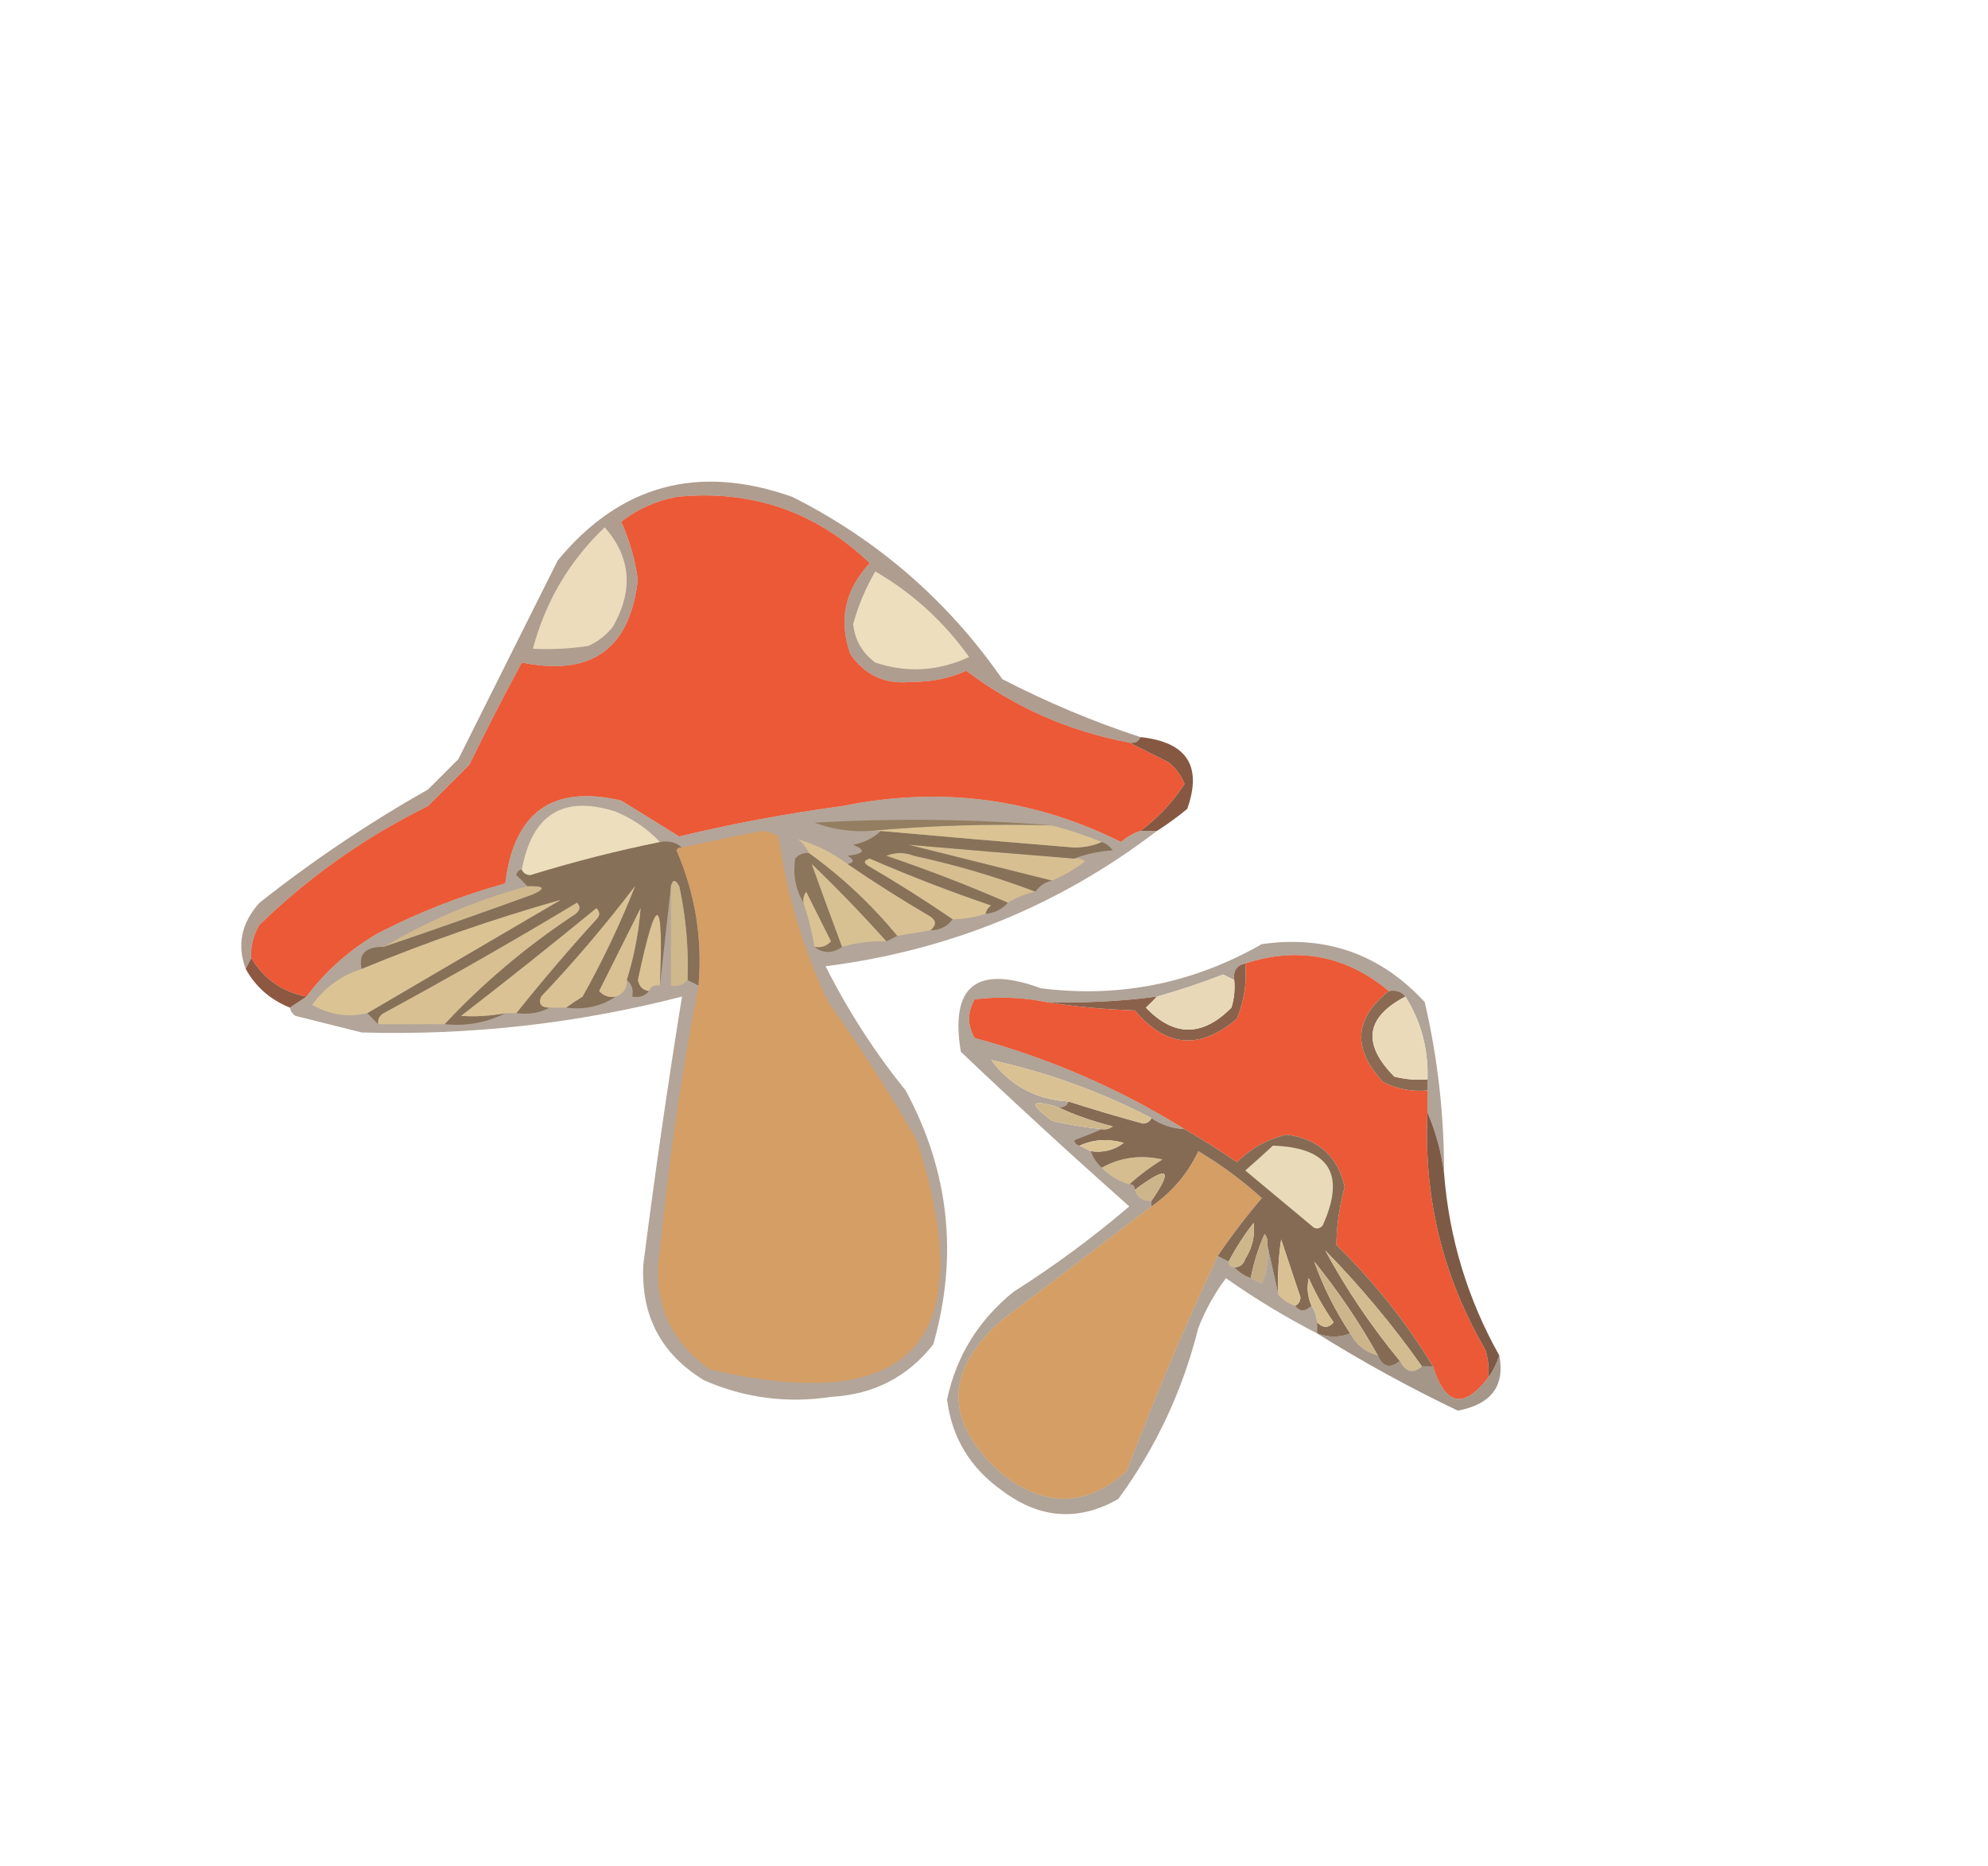 <?xml version="1.0" encoding="UTF-8"?>
<!DOCTYPE svg PUBLIC "-//W3C//DTD SVG 1.1//EN" "http://www.w3.org/Graphics/SVG/1.1/DTD/svg11.dtd">
<svg xmlns="http://www.w3.org/2000/svg" version="1.1" width="360px" height="338px" style="shape-rendering:geometricPrecision; text-rendering:geometricPrecision; image-rendering:optimizeQuality; fill-rule:evenodd; clip-rule:evenodd" xmlns:xlink="http://www.w3.org/1999/xlink">
<g><path style="opacity:1" fill="#ec5936" d="M 204.5,134.5 C 206.741,135.621 209.075,136.787 211.5,138C 212.899,139.062 213.899,140.395 214.5,142C 212.318,145.347 209.651,148.181 206.5,150.5C 205.244,150.904 204.077,151.571 203,152.5C 187.033,144.548 170.199,142.381 152.5,146C 142.568,147.32 132.735,149.153 123,151.5C 119.51,149.349 116.01,147.182 112.5,145C 100.061,142.08 93.061,147.08 91.5,160C 83.518,162.216 75.851,165.216 68.5,169C 63.379,171.955 59.045,175.789 55.5,180.5C 51.117,179.644 47.784,177.31 45.5,173.5C 45.372,171.345 45.872,169.345 47,167.5C 56.027,158.735 66.194,151.568 77.5,146C 80,143.5 82.5,141 85,138.5C 88.024,132.286 91.19,126.12 94.5,120C 107.084,122.558 114.084,117.558 115.5,105C 115.009,101.359 114.009,97.859 112.5,94.5C 115.392,92.224 118.726,90.724 122.5,90C 136.051,88.628 147.718,92.628 157.5,102C 152.982,106.864 151.816,112.364 154,118.5C 156.677,122.338 160.344,124.005 165,123.5C 168.494,123.548 171.827,122.881 175,121.5C 183.743,128.117 193.576,132.451 204.5,134.5 Z"/></g>
<g><path style="opacity:0.602" fill="#7c5d48" d="M 206.5,133.5 C 206.158,134.338 205.492,134.672 204.5,134.5C 193.576,132.451 183.743,128.117 175,121.5C 171.827,122.881 168.494,123.548 165,123.5C 160.344,124.005 156.677,122.338 154,118.5C 151.816,112.364 152.982,106.864 157.5,102C 147.718,92.628 136.051,88.628 122.5,90C 118.726,90.724 115.392,92.224 112.5,94.5C 114.009,97.859 115.009,101.359 115.5,105C 114.084,117.558 107.084,122.558 94.5,120C 91.19,126.12 88.024,132.286 85,138.5C 82.5,141 80,143.5 77.5,146C 66.194,151.568 56.027,158.735 47,167.5C 45.872,169.345 45.372,171.345 45.5,173.5C 45.167,174.167 44.833,174.833 44.5,175.5C 42.868,171.148 43.701,167.148 47,163.5C 56.621,155.883 66.788,149.05 77.5,143C 79.333,141.167 81.167,139.333 83,137.5C 89.016,125.469 95.016,113.469 101,101.5C 112.303,87.796 126.47,83.963 143.5,90C 158.979,97.815 171.645,108.815 181.5,123C 189.626,127.202 197.96,130.702 206.5,133.5 Z"/></g>
<g><path style="opacity:1" fill="#eddebd" d="M 158.5,103.5 C 165.226,107.387 170.892,112.554 175.5,119C 169.9,121.579 164.234,121.912 158.5,120C 156.129,118.257 154.795,115.923 154.5,113C 155.428,109.647 156.761,106.48 158.5,103.5 Z"/></g>
<g><path style="opacity:1" fill="#ecdcbc" d="M 109.5,95.5 C 114.25,100.892 114.75,106.892 111,113.5C 109.786,115.049 108.286,116.215 106.5,117C 103.183,117.498 99.85,117.665 96.5,117.5C 98.788,108.919 103.121,101.586 109.5,95.5 Z"/></g>
<g><path style="opacity:0.999" fill="#865842" d="M 206.5,133.5 C 214.917,134.388 217.75,138.722 215,146.5C 213.226,147.965 211.392,149.298 209.5,150.5C 208.5,150.5 207.5,150.5 206.5,150.5C 209.651,148.181 212.318,145.347 214.5,142C 213.899,140.395 212.899,139.062 211.5,138C 209.075,136.787 206.741,135.621 204.5,134.5C 205.492,134.672 206.158,134.338 206.5,133.5 Z"/></g>
<g><path style="opacity:1" fill="#ec5936" d="M 251.5,179.5 C 245.193,184.499 244.86,189.999 250.5,196C 253.014,197.252 255.68,197.752 258.5,197.5C 258.5,198.833 258.5,200.167 258.5,201.5C 257.772,216.919 261.272,231.253 269,244.5C 269.494,246.134 269.66,247.801 269.5,249.5C 265.082,255.253 261.748,254.587 259.5,247.5C 254.641,239.465 248.808,232.132 242,225.5C 242.05,221.988 242.55,218.488 243.5,215C 242.291,209.464 238.791,206.297 233,205.5C 229.518,206.318 226.518,207.985 224,210.5C 220.906,208.371 217.739,206.371 214.5,204.5C 202.73,197.179 190.064,191.679 176.5,188C 175.167,185.667 175.167,183.333 176.5,181C 180.859,180.466 185.192,180.632 189.5,181.5C 194.651,182.327 199.984,182.827 205.5,183C 211.151,189.711 217.317,190.211 224,184.5C 225.324,181.164 225.824,177.831 225.5,174.5C 235.083,171.396 243.749,173.062 251.5,179.5 Z"/></g>
<g><path style="opacity:1" fill="#8d5841" d="M 45.5,173.5 C 47.784,177.31 51.117,179.644 55.5,180.5C 54.5,181.167 53.5,181.833 52.5,182.5C 48.961,181.079 46.294,178.745 44.5,175.5C 44.833,174.833 45.167,174.167 45.5,173.5 Z"/></g>
<g><path style="opacity:0.557" fill="#775e48" d="M 206.5,150.5 C 207.5,150.5 208.5,150.5 209.5,150.5C 191.822,164.012 171.822,172.179 149.5,175C 153.545,183.038 158.378,190.538 164,197.5C 171.9,212.138 173.566,227.472 169,243.5C 164.351,249.409 158.184,252.576 150.5,253C 142.522,254.217 134.856,253.217 127.5,250C 119.684,245.244 116.017,238.244 116.5,229C 118.563,212.789 120.896,196.622 123.5,180.5C 104.46,185.396 85.127,187.563 65.5,187C 61.5,186 57.5,185 53.5,184C 52.944,183.617 52.611,183.117 52.5,182.5C 53.5,181.833 54.5,181.167 55.5,180.5C 59.045,175.789 63.379,171.955 68.5,169C 75.851,165.216 83.518,162.216 91.5,160C 93.061,147.08 100.061,142.08 112.5,145C 116.01,147.182 119.51,149.349 123,151.5C 132.735,149.153 142.568,147.32 152.5,146C 170.199,142.381 187.033,144.548 203,152.5C 204.077,151.571 205.244,150.904 206.5,150.5 Z"/></g>
<g><path style="opacity:1" fill="#d1b98d" d="M 95.5,160.5 C 98.598,160.413 98.932,160.913 96.5,162C 87.502,165.276 78.502,168.443 69.5,171.5C 77.662,166.667 86.329,163.001 95.5,160.5 Z"/></g>
<g><path style="opacity:1" fill="#dbc395" d="M 119.5,178.5 C 118.508,178.328 117.842,178.662 117.5,179.5C 116.414,179.38 115.747,178.713 115.5,177.5C 118.884,161.488 120.217,161.821 119.5,178.5 Z"/></g>
<g><path style="opacity:1" fill="#867057" d="M 119.5,152.5 C 121.099,152.232 122.432,152.566 123.5,153.5C 123.062,153.435 122.728,153.601 122.5,154C 125.885,161.799 127.218,169.965 126.5,178.5C 125.833,178.167 125.167,177.833 124.5,177.5C 124.717,171.768 124.217,166.101 123,160.5C 122.31,159.262 121.81,159.262 121.5,160.5C 120.833,166.5 120.167,172.5 119.5,178.5C 120.217,161.821 118.884,161.488 115.5,177.5C 115.747,178.713 116.414,179.38 117.5,179.5C 116.791,180.404 115.791,180.737 114.5,180.5C 114.737,179.209 114.404,178.209 113.5,177.5C 114.826,173.209 115.659,168.876 116,164.5C 113.5,169.5 111,174.5 108.5,179.5C 109.325,180.386 110.325,180.719 111.5,180.5C 108.877,182.265 105.877,182.932 102.5,182.5C 103.398,181.842 104.398,181.176 105.5,180.5C 109.176,173.92 112.342,167.253 115,160.5C 109.708,167.46 104.042,174.127 98,180.5C 97.472,181.816 97.972,182.483 99.5,182.5C 97.735,183.461 95.735,183.795 93.5,183.5C 98.123,177.706 102.956,172.039 108,166.5C 108.667,165.833 108.667,165.167 108,164.5C 99.924,171.12 91.758,177.62 83.5,184C 86.157,184.175 88.824,184.008 91.5,183.5C 88.155,185.217 84.489,185.884 80.5,185.5C 87.319,178.196 94.985,171.696 103.5,166C 104.96,165.189 105.293,164.355 104.5,163.5C 92.996,170.42 81.329,177.086 69.5,183.5C 68.703,183.957 68.369,184.624 68.5,185.5C 67.833,184.833 67.167,184.167 66.5,183.5C 78.104,176.693 89.77,169.86 101.5,163C 89.336,166.445 77.336,170.611 65.5,175.5C 64.871,172.783 66.204,171.45 69.5,171.5C 78.502,168.443 87.502,165.276 96.5,162C 98.932,160.913 98.598,160.413 95.5,160.5C 94.909,159.849 94.243,159.182 93.5,158.5C 93.624,157.893 93.957,157.56 94.5,157.5C 94.735,158.097 95.235,158.43 96,158.5C 103.746,156.105 111.579,154.105 119.5,152.5 Z"/></g>
<g><path style="opacity:1" fill="#dac294" d="M 93.5,183.5 C 92.833,183.5 92.167,183.5 91.5,183.5C 88.824,184.008 86.157,184.175 83.5,184C 91.758,177.62 99.924,171.12 108,164.5C 108.667,165.167 108.667,165.833 108,166.5C 102.956,172.039 98.123,177.706 93.5,183.5 Z"/></g>
<g><path style="opacity:1" fill="#d9c193" d="M 113.5,177.5 C 113.573,179.027 112.906,180.027 111.5,180.5C 110.325,180.719 109.325,180.386 108.5,179.5C 111,174.5 113.5,169.5 116,164.5C 115.659,168.876 114.826,173.209 113.5,177.5 Z"/></g>
<g><path style="opacity:1" fill="#d8c092" d="M 80.5,185.5 C 76.5,185.5 72.5,185.5 68.5,185.5C 68.369,184.624 68.703,183.957 69.5,183.5C 81.329,177.086 92.996,170.42 104.5,163.5C 105.293,164.355 104.96,165.189 103.5,166C 94.985,171.696 87.319,178.196 80.5,185.5 Z"/></g>
<g><path style="opacity:1" fill="#dac294" d="M 102.5,182.5 C 101.5,182.5 100.5,182.5 99.5,182.5C 97.972,182.483 97.472,181.816 98,180.5C 104.042,174.127 109.708,167.46 115,160.5C 112.342,167.253 109.176,173.92 105.5,180.5C 104.398,181.176 103.398,181.842 102.5,182.5 Z"/></g>
<g><path style="opacity:1" fill="#dac293" d="M 147.5,171.5 C 147.037,168.779 146.371,166.112 145.5,163.5C 145.369,162.761 145.536,162.094 146,161.5C 147.5,164.5 149,167.5 150.5,170.5C 149.675,171.386 148.675,171.719 147.5,171.5 Z"/></g>
<g><path style="opacity:1" fill="#cfb88c" d="M 124.5,177.5 C 123.791,178.404 122.791,178.737 121.5,178.5C 121.5,172.5 121.5,166.5 121.5,160.5C 121.81,159.262 122.31,159.262 123,160.5C 124.217,166.101 124.717,171.768 124.5,177.5 Z"/></g>
<g><path style="opacity:1" fill="#dbc394" d="M 66.5,183.5 C 63.096,184.328 59.763,183.828 56.5,182C 58.839,178.814 61.839,176.648 65.5,175.5C 77.336,170.611 89.336,166.445 101.5,163C 89.77,169.86 78.104,176.693 66.5,183.5 Z"/></g>
<g><path style="opacity:1" fill="#8b755b" d="M 146.5,154.5 C 152.463,158.795 157.796,163.795 162.5,169.5C 161.833,169.833 161.167,170.167 160.5,170.5C 156.203,165.702 151.703,161.035 147,156.5C 148.757,161.382 150.59,166.382 152.5,171.5C 150.716,172.72 149.05,172.72 147.5,171.5C 148.675,171.719 149.675,171.386 150.5,170.5C 149,167.5 147.5,164.5 146,161.5C 145.536,162.094 145.369,162.761 145.5,163.5C 144.067,161.086 143.567,158.419 144,155.5C 144.671,154.748 145.504,154.414 146.5,154.5 Z"/></g>
<g><path style="opacity:1" fill="#d7c092" d="M 160.5,170.5 C 157.763,170.401 155.096,170.735 152.5,171.5C 150.59,166.382 148.757,161.382 147,156.5C 151.703,161.035 156.203,165.702 160.5,170.5 Z"/></g>
<g><path style="opacity:1" fill="#dac293" d="M 178.5,165.5 C 176.565,166.15 174.565,166.483 172.5,166.5C 167.674,163.196 162.674,160.03 157.5,157C 156.304,156.346 156.304,155.846 157.5,155.5C 164.716,158.628 172.049,161.461 179.5,164C 178.944,164.383 178.611,164.883 178.5,165.5 Z"/></g>
<g><path style="opacity:1" fill="#d6be91" d="M 187.5,161.5 C 185.716,161.893 184.05,162.559 182.5,163.5C 175.384,160.4 168.05,157.567 160.5,155C 162.167,154.333 163.833,154.333 165.5,155C 173.102,156.642 180.436,158.809 187.5,161.5 Z"/></g>
<g><path style="opacity:1" fill="#d9c193" d="M 153.5,156.5 C 158.326,159.804 163.326,162.97 168.5,166C 169.598,166.77 169.598,167.603 168.5,168.5C 166.5,168.833 164.5,169.167 162.5,169.5C 157.796,163.795 152.463,158.795 146.5,154.5C 146.047,153.542 145.381,152.708 144.5,152C 147.659,152.913 150.659,154.413 153.5,156.5 Z"/></g>
<g><path style="opacity:1" fill="#d7bf92" d="M 194.5,155.5 C 195.239,155.369 195.906,155.536 196.5,156C 194.636,157.431 192.636,158.597 190.5,159.5C 181.957,157.364 173.291,155.198 164.5,153C 174.461,153.86 184.461,154.693 194.5,155.5 Z"/></g>
<g><path style="opacity:1" fill="#877158" d="M 159.5,150.5 C 171.156,151.551 182.822,152.551 194.5,153.5C 196.369,153.493 198.036,153.16 199.5,152.5C 200.289,152.783 200.956,153.283 201.5,154C 198.964,154.186 196.631,154.686 194.5,155.5C 184.461,154.693 174.461,153.86 164.5,153C 173.291,155.198 181.957,157.364 190.5,159.5C 189.222,159.782 188.222,160.449 187.5,161.5C 180.436,158.809 173.102,156.642 165.5,155C 163.833,154.333 162.167,154.333 160.5,155C 168.05,157.567 175.384,160.4 182.5,163.5C 181.486,164.674 180.153,165.34 178.5,165.5C 178.611,164.883 178.944,164.383 179.5,164C 172.049,161.461 164.716,158.628 157.5,155.5C 156.304,155.846 156.304,156.346 157.5,157C 162.674,160.03 167.674,163.196 172.5,166.5C 171.533,167.806 170.199,168.473 168.5,168.5C 169.598,167.603 169.598,166.77 168.5,166C 163.326,162.97 158.326,159.804 153.5,156.5C 154.738,156.19 154.738,155.69 153.5,155C 156.544,154.641 156.878,153.974 154.5,153C 156.491,152.626 158.158,151.793 159.5,150.5 Z"/></g>
<g><path style="opacity:1" fill="#d59e65" d="M 126.5,178.5 C 127.218,169.965 125.885,161.799 122.5,154C 122.728,153.601 123.062,153.435 123.5,153.5C 128.305,152.439 133.139,151.439 138,150.5C 139.107,150.585 140.107,150.919 141,151.5C 142.453,161.98 145.453,171.98 150,181.5C 155.728,189.565 161.061,197.899 166,206.5C 177.712,242.778 165.212,256.611 128.5,248C 121.121,242.703 118.121,235.536 119.5,226.5C 121.088,210.385 123.421,194.385 126.5,178.5 Z"/></g>
<g><path style="opacity:1" fill="#dbc394" d="M 157.5,150.5 C 168.321,149.505 179.321,149.172 190.5,149.5C 193.574,150.302 196.574,151.302 199.5,152.5C 198.036,153.16 196.369,153.493 194.5,153.5C 182.822,152.551 171.156,151.551 159.5,150.5C 158.833,150.5 158.167,150.5 157.5,150.5 Z"/></g>
<g><path style="opacity:1" fill="#947e61" d="M 190.5,149.5 C 179.321,149.172 168.321,149.505 157.5,150.5C 154.059,150.699 150.726,150.199 147.5,149C 162.006,148.173 176.339,148.339 190.5,149.5 Z"/></g>
<g><path style="opacity:1" fill="#eddebd" d="M 119.5,152.5 C 111.579,154.105 103.746,156.105 96,158.5C 95.235,158.43 94.735,158.097 94.5,157.5C 96.337,147.46 102.004,143.96 111.5,147C 114.621,148.306 117.287,150.14 119.5,152.5 Z"/></g>
<g><path style="opacity:1" fill="#d5bd90" d="M 204.5,214.5 C 202.589,213.925 200.922,212.925 199.5,211.5C 202.856,209.621 206.523,209.121 210.5,210C 208.316,211.363 206.316,212.863 204.5,214.5 Z"/></g>
<g><path style="opacity:1" fill="#d49e65" d="M 220.5,227.5 C 214.52,240.267 209.02,253.267 204,266.5C 196.777,272.94 189.277,273.107 181.5,267C 170.935,257.631 170.935,248.298 181.5,239C 190.568,232.146 199.568,225.313 208.5,218.5C 212.219,215.946 215.052,212.613 217,208.5C 221.115,210.948 224.948,213.781 228.5,217C 225.617,220.376 222.951,223.876 220.5,227.5 Z"/></g>
<g><path style="opacity:0.976" fill="#826850" d="M 193.5,199.5 C 197.953,200.928 202.453,202.261 207,203.5C 207.765,203.43 208.265,203.097 208.5,202.5C 210.297,203.73 212.297,204.396 214.5,204.5C 217.739,206.371 220.906,208.371 224,210.5C 226.518,207.985 229.518,206.318 233,205.5C 238.791,206.297 242.291,209.464 243.5,215C 242.55,218.488 242.05,221.988 242,225.5C 248.808,232.132 254.641,239.465 259.5,247.5C 258.833,247.5 258.167,247.5 257.5,247.5C 252.285,240.106 246.451,233.106 240,226.5C 243.767,233.475 248.267,240.142 253.5,246.5C 251.737,247.954 250.403,247.62 249.5,245.5C 246.182,239.545 242.349,233.878 238,228.5C 239.593,233.019 241.76,237.353 244.5,241.5C 242.612,242.275 240.612,242.275 238.5,241.5C 238.5,240.833 238.5,240.167 238.5,239.5C 239.575,240.562 240.575,240.562 241.5,239.5C 239.747,236.995 238.247,234.329 237,231.5C 236.616,233.197 236.782,234.863 237.5,236.5C 236.348,237.625 235.348,237.625 234.5,236.5C 235.097,236.265 235.43,235.765 235.5,235C 234.333,231.5 233.167,228 232,224.5C 231.502,227.817 231.335,231.15 231.5,234.5C 230.833,231.5 230.167,228.5 229.5,225.5C 229.631,224.761 229.464,224.094 229,223.5C 227.856,226.08 227.022,228.747 226.5,231.5C 225.29,231.068 224.29,230.401 223.5,229.5C 224.497,229.53 225.164,229.03 225.5,228C 226.791,225.95 227.291,223.783 227,221.5C 225.277,223.717 223.777,226.05 222.5,228.5C 221.833,228.167 221.167,227.833 220.5,227.5C 222.951,223.876 225.617,220.376 228.5,217C 224.948,213.781 221.115,210.948 217,208.5C 215.052,212.613 212.219,215.946 208.5,218.5C 208.5,218.167 208.5,217.833 208.5,217.5C 212.535,211.668 211.535,211.001 205.5,215.5C 205.5,214.833 205.167,214.5 204.5,214.5C 206.316,212.863 208.316,211.363 210.5,210C 206.523,209.121 202.856,209.621 199.5,211.5C 198.599,210.71 197.932,209.71 197.5,208.5C 199.75,208.819 201.75,208.319 203.5,207C 200.633,206.199 197.966,206.366 195.5,207.5C 194.957,207.44 194.624,207.107 194.5,206.5C 196.291,205.83 197.958,205.163 199.5,204.5C 200.239,204.631 200.906,204.464 201.5,204C 197.948,203.122 194.614,201.956 191.5,200.5C 192.492,200.672 193.158,200.338 193.5,199.5 Z"/></g>
<g><path style="opacity:1" fill="#e9daba" d="M 230.5,207.5 C 240.751,207.835 243.751,212.668 239.5,222C 238.833,222.667 238.167,222.667 237.5,222C 233.5,218.667 229.5,215.333 225.5,212C 227.24,210.483 228.906,208.983 230.5,207.5 Z"/></g>
<g><path style="opacity:1" fill="#ccb58a" d="M 208.5,217.5 C 206.973,217.573 205.973,216.906 205.5,215.5C 211.535,211.001 212.535,211.668 208.5,217.5 Z"/></g>
<g><path style="opacity:1" fill="#ceb78b" d="M 223.5,229.5 C 222.833,229.5 222.5,229.167 222.5,228.5C 223.777,226.05 225.277,223.717 227,221.5C 227.291,223.783 226.791,225.95 225.5,228C 225.164,229.03 224.497,229.53 223.5,229.5 Z"/></g>
<g><path style="opacity:1" fill="#d9c193" d="M 234.5,236.5 C 233.29,236.068 232.29,235.401 231.5,234.5C 231.335,231.15 231.502,227.817 232,224.5C 233.167,228 234.333,231.5 235.5,235C 235.43,235.765 235.097,236.265 234.5,236.5 Z"/></g>
<g><path style="opacity:0.988" fill="#7c5843" d="M 258.5,201.5 C 260.003,205.024 261.003,208.69 261.5,212.5C 262.413,224.238 265.746,235.238 271.5,245.5C 271.011,246.995 270.345,248.329 269.5,249.5C 269.66,247.801 269.494,246.134 269,244.5C 261.272,231.253 257.772,216.919 258.5,201.5 Z"/></g>
<g><path style="opacity:1" fill="#c4ac84" d="M 229.5,225.5 C 229.808,227.924 229.474,230.257 228.5,232.5C 227.817,232.137 227.15,231.804 226.5,231.5C 227.022,228.747 227.856,226.08 229,223.5C 229.464,224.094 229.631,224.761 229.5,225.5 Z"/></g>
<g><path style="opacity:1" fill="#d3bc8f" d="M 257.5,247.5 C 255.872,248.853 254.538,248.519 253.5,246.5C 248.267,240.142 243.767,233.475 240,226.5C 246.451,233.106 252.285,240.106 257.5,247.5 Z"/></g>
<g><path style="opacity:0.564" fill="#745c47" d="M 261.5,212.5 C 261.003,208.69 260.003,205.024 258.5,201.5C 258.5,200.167 258.5,198.833 258.5,197.5C 258.5,196.833 258.5,196.167 258.5,195.5C 258.675,190.015 257.341,185.015 254.5,180.5C 253.791,179.596 252.791,179.263 251.5,179.5C 243.749,173.062 235.083,171.396 225.5,174.5C 223.952,174.821 223.285,175.821 223.5,177.5C 222.85,177.196 222.183,176.863 221.5,176.5C 217.55,178.039 213.55,179.372 209.5,180.5C 202.877,181.38 196.211,181.713 189.5,181.5C 185.192,180.632 180.859,180.466 176.5,181C 175.167,183.333 175.167,185.667 176.5,188C 190.064,191.679 202.73,197.179 214.5,204.5C 212.297,204.396 210.297,203.73 208.5,202.5C 199.231,197.69 189.564,194.19 179.5,192C 182.988,196.665 187.655,199.165 193.5,199.5C 193.158,200.338 192.492,200.672 191.5,200.5C 186.556,198.991 186.222,199.824 190.5,203C 193.478,203.696 196.478,204.196 199.5,204.5C 197.958,205.163 196.291,205.83 194.5,206.5C 194.624,207.107 194.957,207.44 195.5,207.5C 196.167,207.833 196.833,208.167 197.5,208.5C 197.932,209.71 198.599,210.71 199.5,211.5C 200.922,212.925 202.589,213.925 204.5,214.5C 205.167,214.5 205.5,214.833 205.5,215.5C 205.973,216.906 206.973,217.573 208.5,217.5C 208.5,217.833 208.5,218.167 208.5,218.5C 199.568,225.313 190.568,232.146 181.5,239C 170.935,248.298 170.935,257.631 181.5,267C 189.277,273.107 196.777,272.94 204,266.5C 209.02,253.267 214.52,240.267 220.5,227.5C 221.167,227.833 221.833,228.167 222.5,228.5C 222.5,229.167 222.833,229.5 223.5,229.5C 224.29,230.401 225.29,231.068 226.5,231.5C 227.15,231.804 227.817,232.137 228.5,232.5C 229.474,230.257 229.808,227.924 229.5,225.5C 230.167,228.5 230.833,231.5 231.5,234.5C 232.29,235.401 233.29,236.068 234.5,236.5C 235.348,237.625 236.348,237.625 237.5,236.5C 238.11,237.391 238.443,238.391 238.5,239.5C 238.5,240.167 238.5,240.833 238.5,241.5C 232.79,238.559 227.29,235.226 222,231.5C 219.97,234.213 218.304,237.213 217,240.5C 214.174,251.832 209.34,262.166 202.5,271.5C 195.303,275.599 188.303,275.099 181.5,270C 175.708,265.905 172.375,260.405 171.5,253.5C 173.151,245.655 177.151,239.155 183.5,234C 190.894,229.31 197.894,224.143 204.5,218.5C 194.183,209.351 184.017,200.018 174,190.5C 172.006,178.551 176.839,174.717 188.5,179C 202.719,180.779 216.052,178.112 228.5,171C 240.194,169.342 250.027,172.842 258,181.5C 260.36,191.674 261.527,202.008 261.5,212.5 Z"/></g>
<g><path style="opacity:1" fill="#dcc495" d="M 195.5,207.5 C 197.966,206.366 200.633,206.199 203.5,207C 201.75,208.319 199.75,208.819 197.5,208.5C 196.833,208.167 196.167,207.833 195.5,207.5 Z"/></g>
<g><path style="opacity:1" fill="#cfb78c" d="M 191.5,200.5 C 194.614,201.956 197.948,203.122 201.5,204C 200.906,204.464 200.239,204.631 199.5,204.5C 196.478,204.196 193.478,203.696 190.5,203C 186.222,199.824 186.556,198.991 191.5,200.5 Z"/></g>
<g><path style="opacity:1" fill="#d9c193" d="M 208.5,202.5 C 208.265,203.097 207.765,203.43 207,203.5C 202.453,202.261 197.953,200.928 193.5,199.5C 187.655,199.165 182.988,196.665 179.5,192C 189.564,194.19 199.231,197.69 208.5,202.5 Z"/></g>
<g><path style="opacity:1" fill="#8a624b" d="M 225.5,174.5 C 225.824,177.831 225.324,181.164 224,184.5C 217.317,190.211 211.151,189.711 205.5,183C 199.984,182.827 194.651,182.327 189.5,181.5C 196.211,181.713 202.877,181.38 209.5,180.5C 208.909,181.151 208.243,181.818 207.5,182.5C 212.583,187.806 217.75,187.806 223,182.5C 223.494,180.866 223.66,179.199 223.5,177.5C 223.285,175.821 223.952,174.821 225.5,174.5 Z"/></g>
<g><path style="opacity:1" fill="#8a6a53" d="M 251.5,179.5 C 252.791,179.263 253.791,179.596 254.5,180.5C 247.295,184.243 246.628,189.077 252.5,195C 254.473,195.495 256.473,195.662 258.5,195.5C 258.5,196.167 258.5,196.833 258.5,197.5C 255.68,197.752 253.014,197.252 250.5,196C 244.86,189.999 245.193,184.499 251.5,179.5 Z"/></g>
<g><path style="opacity:1" fill="#eadaba" d="M 254.5,180.5 C 257.341,185.015 258.675,190.015 258.5,195.5C 256.473,195.662 254.473,195.495 252.5,195C 246.628,189.077 247.295,184.243 254.5,180.5 Z"/></g>
<g><path style="opacity:1" fill="#e8d8b8" d="M 223.5,177.5 C 223.66,179.199 223.494,180.866 223,182.5C 217.75,187.806 212.583,187.806 207.5,182.5C 208.243,181.818 208.909,181.151 209.5,180.5C 213.55,179.372 217.55,178.039 221.5,176.5C 222.183,176.863 222.85,177.196 223.5,177.5 Z"/></g>
<g><path style="opacity:1" fill="#d7bf91" d="M 238.5,239.5 C 238.443,238.391 238.11,237.391 237.5,236.5C 236.782,234.863 236.616,233.197 237,231.5C 238.247,234.329 239.747,236.995 241.5,239.5C 240.575,240.562 239.575,240.562 238.5,239.5 Z"/></g>
<g><path style="opacity:1" fill="#ccb58a" d="M 249.5,245.5 C 247.205,244.864 245.539,243.531 244.5,241.5C 241.76,237.353 239.593,233.019 238,228.5C 242.349,233.878 246.182,239.545 249.5,245.5 Z"/></g>
<g><path style="opacity:0.634" fill="#715a46" d="M 238.5,241.5 C 240.612,242.275 242.612,242.275 244.5,241.5C 245.539,243.531 247.205,244.864 249.5,245.5C 250.403,247.62 251.737,247.954 253.5,246.5C 254.538,248.519 255.872,248.853 257.5,247.5C 258.167,247.5 258.833,247.5 259.5,247.5C 261.748,254.587 265.082,255.253 269.5,249.5C 270.345,248.329 271.011,246.995 271.5,245.5C 272.559,251 270.059,254.334 264,255.5C 255.217,251.299 246.717,246.632 238.5,241.5 Z"/></g>
</svg>
